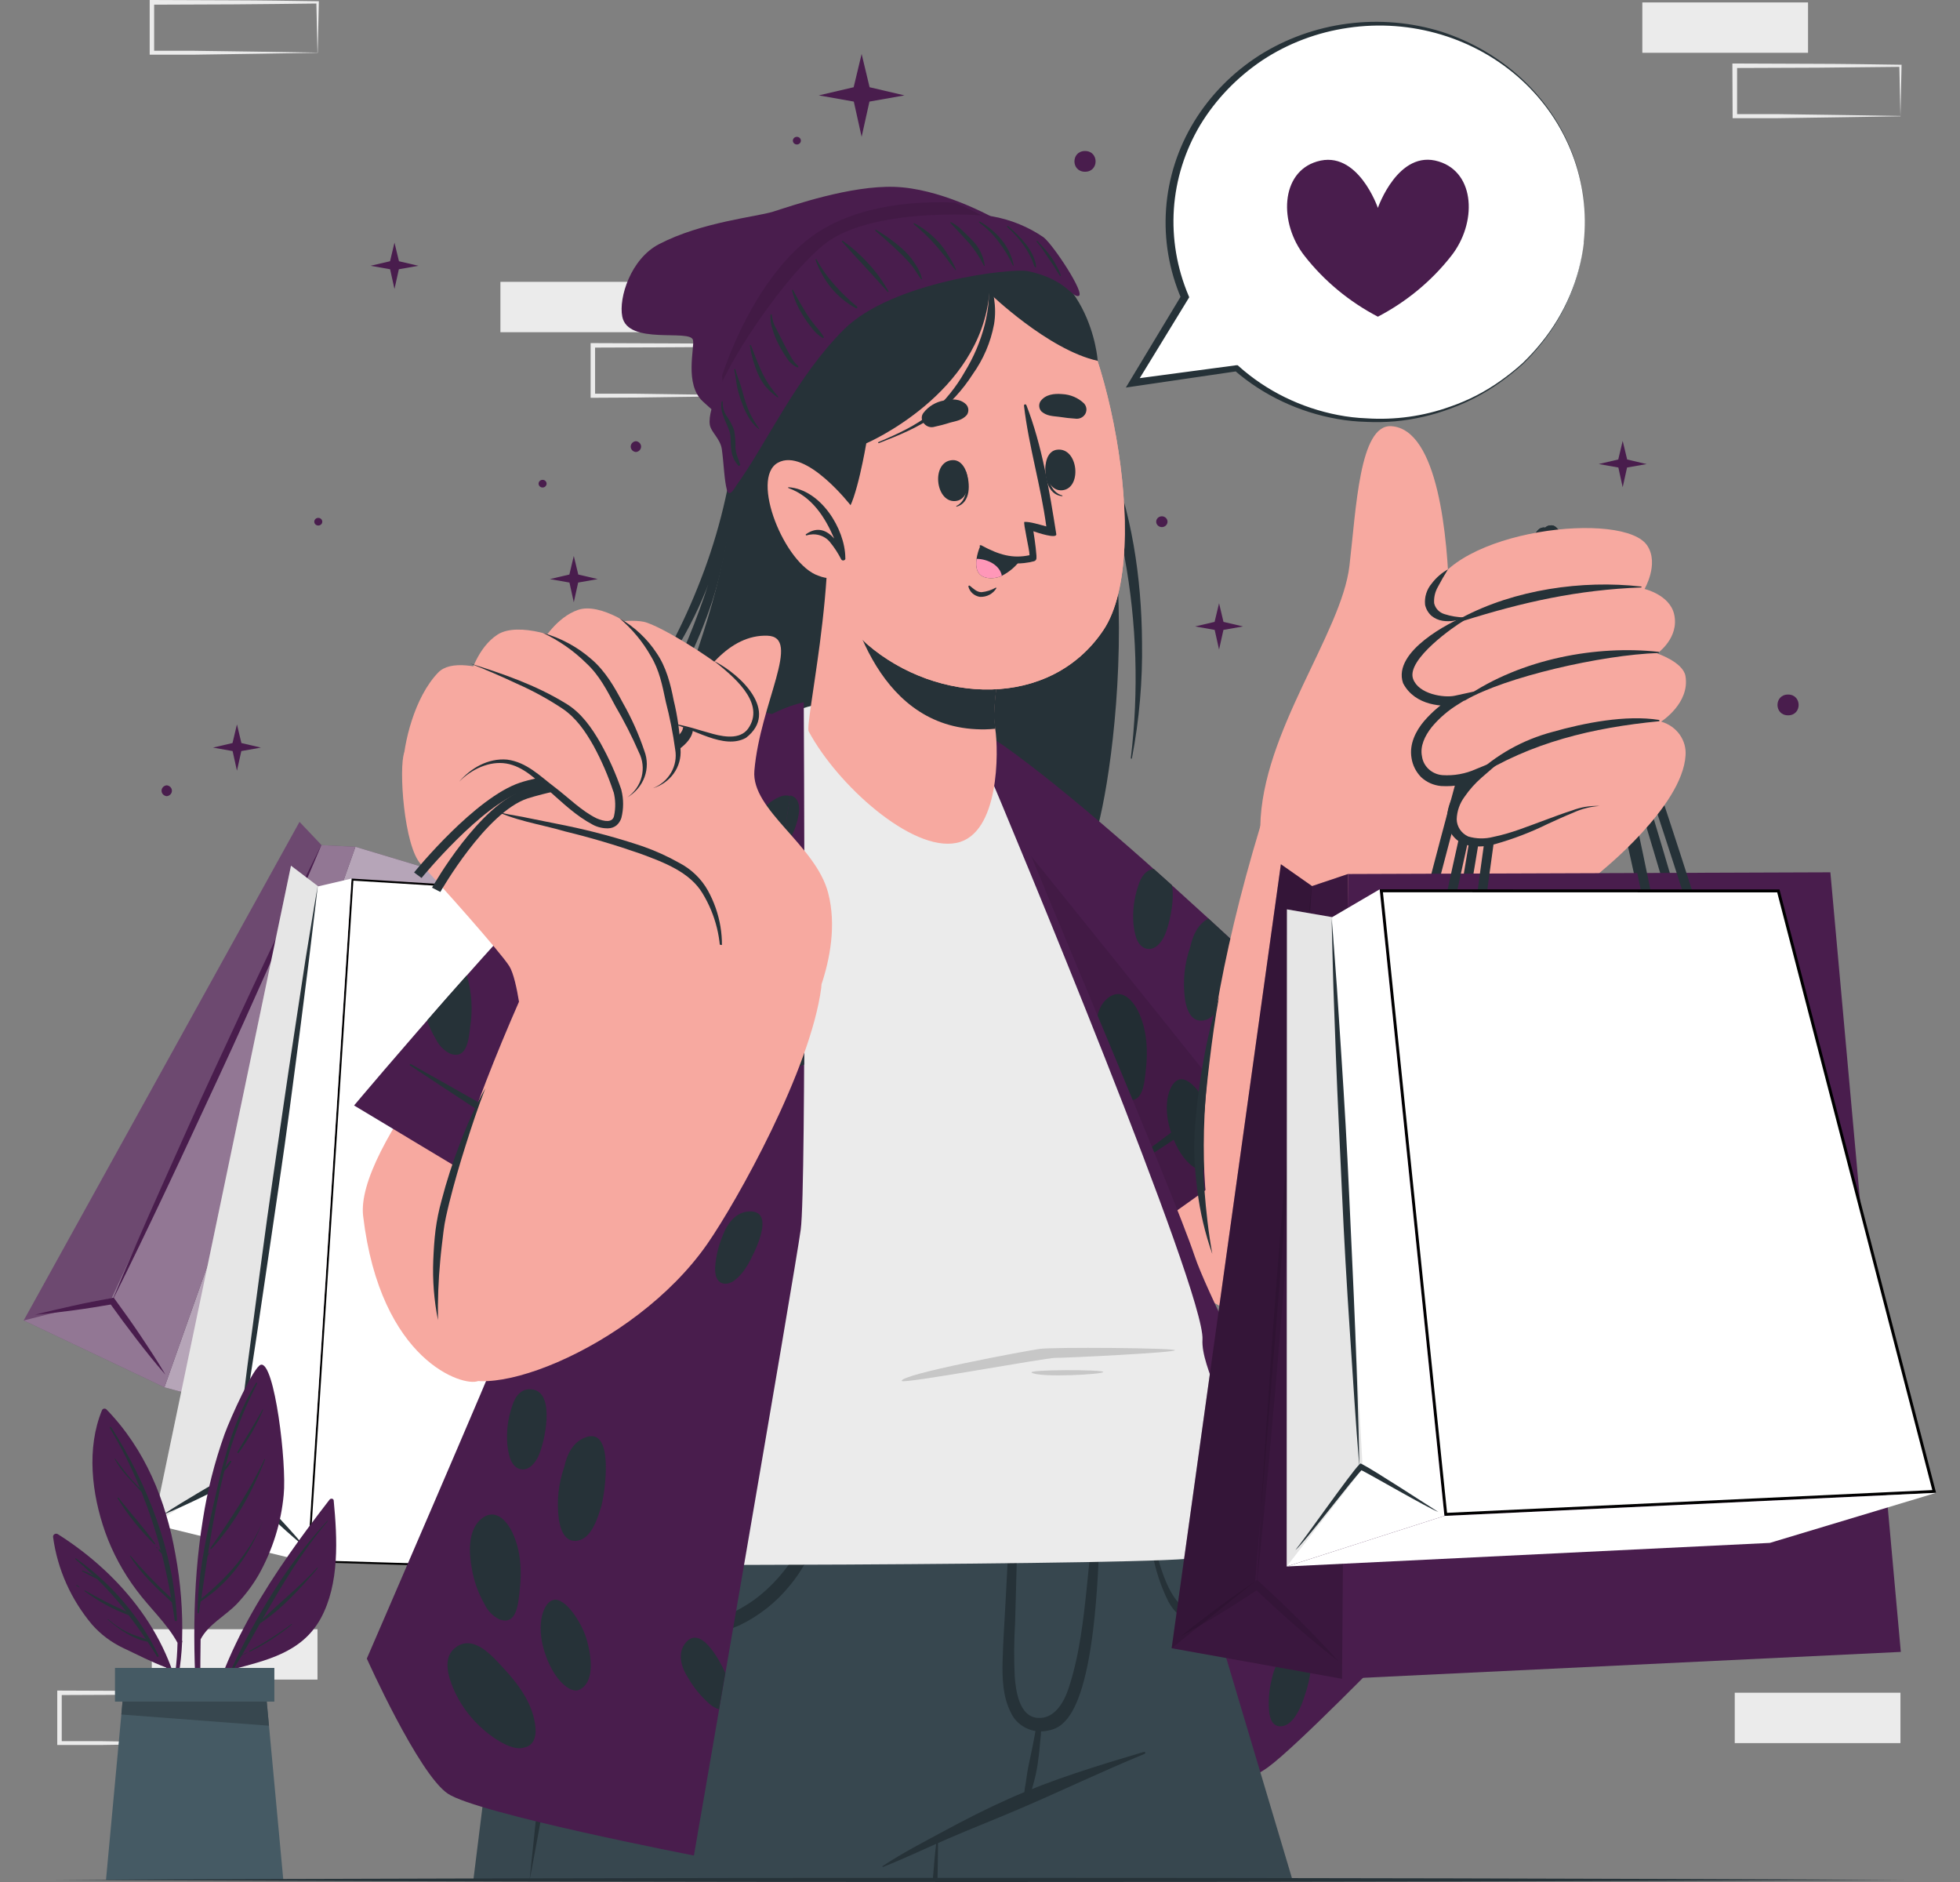 <svg width="200" height="192" viewBox="0 0 200 192" fill="none" xmlns="http://www.w3.org/2000/svg">
<rect x="0" y="0" width="200" height="192" fill="#808080" stroke="none"/>
<path d="M32.396 166.212H15.489V171.35H32.396V166.212Z" fill="#EBEBEB"/>
<path d="M22.966 177.829C20.148 177.875 13.046 177.99 10.324 178.022H6.059H5.843V177.811V172.673V172.471H6.083L14.537 172.503C16.638 172.503 20.884 172.567 22.99 172.595H23.106V172.7L22.995 177.838L22.966 177.829ZM22.966 177.829L22.851 172.691L22.966 172.801C20.855 172.829 16.619 172.875 14.513 172.893L6.059 172.93L6.3 172.7V177.838L6.078 177.632H10.267C12.945 177.664 20.211 177.779 22.985 177.82L22.966 177.829Z" fill="#EBEBEB"/>
<path d="M86.796 33.892C83.978 33.938 76.876 34.052 74.154 34.08H69.889H69.696V33.869V28.731V28.501H69.937L78.39 28.533C80.496 28.533 84.738 28.593 86.844 28.62H86.959V28.749L86.844 33.887L86.796 33.892ZM86.796 33.892L86.68 28.749L86.796 28.859C84.685 28.887 80.448 28.928 78.342 28.946L69.889 28.979L70.129 28.749V33.887L69.908 33.681H74.096C76.775 33.708 84.04 33.823 86.815 33.869L86.796 33.892Z" fill="#EBEBEB"/>
<path d="M77.39 40.371C74.572 40.417 67.47 40.531 64.748 40.559L60.483 40.582H60.267V40.371V35.233V35.003H60.507L68.961 35.035C71.062 35.035 75.308 35.095 77.414 35.122H77.529V35.228L77.39 40.371ZM77.39 40.371L77.275 35.233L77.39 35.343L73.163 35.393C70.48 35.43 63.258 35.453 60.483 35.462L60.723 35.233V40.371L60.507 40.164H64.695C67.374 40.192 74.64 40.306 77.414 40.352L77.39 40.371Z" fill="#EBEBEB"/>
<path d="M67.97 28.753H51.063V33.892H67.97V28.753Z" fill="#EBEBEB"/>
<path d="M193.922 172.691H177.015V177.83H193.922V172.691Z" fill="#EBEBEB"/>
<path d="M184.493 0.248H167.585V5.386H184.493V0.248Z" fill="#EBEBEB"/>
<path d="M193.922 11.865C191.104 11.911 184.002 12.026 181.28 12.058H177.015H176.798V11.847L176.774 6.709V6.479H177.015L185.468 6.511C187.575 6.511 191.816 6.571 193.922 6.603H194.037V6.709L193.922 11.847V11.865ZM193.922 11.865L193.807 6.709L193.922 6.819C191.811 6.846 187.579 6.892 185.468 6.906L177.015 6.938L177.255 6.709V11.847L177.034 11.64H181.222C183.906 11.668 191.171 11.787 193.941 11.828L193.922 11.865Z" fill="#EBEBEB"/>
<path d="M32.396 5.386C29.578 5.432 22.476 5.547 19.754 5.579H15.489H15.273V5.368V0.23V0H15.513L23.966 0.032C26.073 0.032 30.314 0.092 32.42 0.124H32.535V0.23L32.42 5.368L32.396 5.386ZM32.396 5.386L32.281 0.248L32.396 0.358C30.285 0.386 26.049 0.432 23.942 0.445L15.489 0.478L15.729 0.248V5.386L15.508 5.179H19.696C22.375 5.207 29.641 5.326 32.415 5.368L32.396 5.386Z" fill="#EBEBEB"/>
<path d="M92.292 9.73L88.719 10.364L87.921 13.959L87.123 10.364L83.55 9.73L87.108 8.899L87.921 5.506L88.734 8.899L92.292 9.73Z" fill="#491D4D"/>
<path d="M42.696 27.115L40.7 27.468L40.253 29.479L39.806 27.468L37.81 27.115L39.801 26.651L40.253 24.754L40.71 26.651L42.696 27.115Z" fill="#491D4D"/>
<path d="M139.325 27.863L137.329 28.217L136.882 30.228L136.44 28.217L134.439 27.863L136.43 27.399L136.882 25.503L137.339 27.399L139.325 27.863Z" fill="#491D4D"/>
<path d="M168.023 47.346L166.027 47.695L165.58 49.706L165.138 47.695L163.137 47.341L165.128 46.877L165.58 44.981L166.037 46.877L168.023 47.346Z" fill="#491D4D"/>
<path d="M126.837 63.908L124.841 64.262L124.394 66.268L123.947 64.262L121.951 63.908L123.937 63.444L124.394 61.544L124.846 63.444L126.837 63.908Z" fill="#491D4D"/>
<path d="M60.993 59.078L58.997 59.431L58.55 61.443L58.107 59.431L56.112 59.078L58.098 58.614L58.55 56.718L59.007 58.614L60.993 59.078Z" fill="#491D4D"/>
<path d="M26.62 76.269L24.625 76.623L24.178 78.629L23.735 76.623L21.735 76.269L23.726 75.805L24.178 73.904L24.634 75.805L26.62 76.269Z" fill="#491D4D"/>
<path d="M118.557 52.672C118.403 52.672 118.257 52.73 118.149 52.833C118.04 52.937 117.979 53.077 117.979 53.223C117.979 53.369 118.04 53.509 118.149 53.612C118.257 53.716 118.403 53.774 118.557 53.774C118.71 53.774 118.856 53.716 118.965 53.612C119.073 53.509 119.134 53.369 119.134 53.223C119.134 53.077 119.073 52.937 118.965 52.833C118.856 52.73 118.71 52.672 118.557 52.672Z" fill="#491D4D"/>
<path d="M64.887 45.009C64.743 45.021 64.608 45.085 64.51 45.188C64.413 45.29 64.358 45.423 64.358 45.562C64.358 45.701 64.413 45.834 64.51 45.937C64.608 46.039 64.743 46.103 64.887 46.115C65.032 46.103 65.166 46.039 65.264 45.937C65.362 45.834 65.416 45.701 65.416 45.562C65.416 45.423 65.362 45.29 65.264 45.188C65.166 45.085 65.032 45.021 64.887 45.009Z" fill="#491D4D"/>
<path d="M17.013 80.117C16.868 80.13 16.734 80.194 16.636 80.296C16.538 80.398 16.484 80.532 16.484 80.671C16.484 80.809 16.538 80.943 16.636 81.045C16.734 81.147 16.868 81.211 17.013 81.224C17.157 81.211 17.292 81.147 17.39 81.045C17.488 80.943 17.542 80.809 17.542 80.671C17.542 80.532 17.488 80.398 17.39 80.296C17.292 80.194 17.157 80.13 17.013 80.117Z" fill="#491D4D"/>
<path d="M55.366 48.953C55.258 48.953 55.154 48.994 55.077 49.067C55.001 49.141 54.958 49.24 54.958 49.343C54.958 49.447 55.001 49.546 55.077 49.619C55.154 49.693 55.258 49.734 55.366 49.734C55.475 49.734 55.579 49.693 55.655 49.619C55.732 49.546 55.775 49.447 55.775 49.343C55.775 49.24 55.732 49.141 55.655 49.067C55.579 48.994 55.475 48.953 55.366 48.953Z" fill="#491D4D"/>
<path d="M32.478 52.833C32.369 52.833 32.265 52.874 32.189 52.947C32.112 53.02 32.069 53.12 32.069 53.223C32.069 53.327 32.112 53.426 32.189 53.499C32.265 53.572 32.369 53.614 32.478 53.614C32.586 53.614 32.69 53.572 32.767 53.499C32.843 53.426 32.886 53.327 32.886 53.223C32.886 53.12 32.843 53.02 32.767 52.947C32.69 52.874 32.586 52.833 32.478 52.833Z" fill="#491D4D"/>
<path d="M81.314 13.959C81.205 13.959 81.101 14 81.025 14.073C80.948 14.146 80.905 14.246 80.905 14.349C80.905 14.453 80.948 14.552 81.025 14.625C81.101 14.698 81.205 14.74 81.314 14.74C81.422 14.74 81.526 14.698 81.603 14.625C81.679 14.552 81.722 14.453 81.722 14.349C81.722 14.246 81.679 14.146 81.603 14.073C81.526 14 81.422 13.959 81.314 13.959Z" fill="#491D4D"/>
<path d="M144.008 34.843C143.9 34.843 143.796 34.884 143.719 34.957C143.643 35.03 143.6 35.13 143.6 35.233C143.6 35.337 143.643 35.436 143.719 35.509C143.796 35.582 143.9 35.623 144.008 35.623C144.117 35.623 144.221 35.582 144.297 35.509C144.374 35.436 144.417 35.337 144.417 35.233C144.417 35.13 144.374 35.03 144.297 34.957C144.221 34.884 144.117 34.843 144.008 34.843Z" fill="#491D4D"/>
<path d="M182.458 70.856C181.015 70.856 181.015 72.977 182.458 72.977C183.901 72.977 183.886 70.856 182.458 70.856Z" fill="#491D4D"/>
<path d="M110.719 15.405C109.276 15.405 109.276 17.522 110.719 17.522C112.161 17.522 112.147 15.405 110.719 15.405Z" fill="#491D4D"/>
<path d="M36.267 86.389L78.933 99.213L66.845 155.141L16.777 141.531L36.267 86.389Z" fill="#491D4D"/>
<path opacity="0.6" d="M36.267 86.389L78.933 99.213L66.845 155.141L16.777 141.531L36.267 86.389Z" fill="white"/>
<path d="M16.777 141.531L2.424 134.713L30.564 83.859L32.805 86.219L36.267 86.389L16.777 141.531Z" fill="#491D4D"/>
<path opacity="0.4" d="M16.777 141.531L2.424 134.713L30.564 83.859L32.805 86.219L36.267 86.389L16.777 141.531Z" fill="white"/>
<path opacity="0.5" d="M11.392 132.426L2.424 134.713L30.564 83.859L32.805 86.219L11.392 132.426Z" fill="#491D4D"/>
<path d="M16.879 140.241C16.1 138.91 15.248 137.624 14.393 136.343C13.537 135.062 12.642 133.804 11.729 132.559L11.604 132.385L11.392 132.426C10.079 132.669 8.766 132.913 7.463 133.211C6.16 133.51 4.857 133.79 3.568 134.13C4.905 134.015 6.232 133.845 7.555 133.67C8.877 133.496 10.199 133.276 11.517 133.051L11.18 132.917C12.081 134.176 13.001 135.415 13.941 136.637C14.878 137.854 15.84 139.07 16.879 140.241Z" fill="#491D4D"/>
<path d="M11.382 132.862C13.306 129.028 15.152 125.167 16.989 121.296C18.826 117.425 20.605 113.54 22.418 109.66C24.231 105.78 25.962 101.854 27.708 97.96L30.29 92.083C31.127 90.118 31.987 88.157 32.8 86.183C31.838 88.093 30.91 90.026 29.963 91.95L27.193 97.745C25.356 101.611 23.572 105.5 21.764 109.38C19.956 113.26 18.22 117.186 16.475 121.084C14.729 124.983 13.027 128.913 11.382 132.862Z" fill="#491D4D"/>
<path d="M31.464 159.269L35.966 89.737L80.444 92.485L83.287 160.815L31.464 159.269Z" fill="white" stroke="black" stroke-width="0.2"/>
<path d="M31.357 159.366L15.671 155.522L29.693 88.317L32.473 90.425L35.872 89.631L31.357 159.366Z" fill="white"/>
<path opacity="0.1" d="M23.764 150.301L15.671 155.522L29.693 88.317L32.473 90.425L23.764 150.301Z" fill="black"/>
<path d="M31.117 157.828C30.016 156.505 28.852 155.252 27.693 154.003C26.534 152.754 25.332 151.551 24.125 150.362L23.957 150.196L23.765 150.302C22.558 150.959 21.36 151.62 20.168 152.336C18.975 153.052 17.792 153.75 16.633 154.531C17.898 154.012 19.139 153.438 20.374 152.841C21.61 152.244 22.832 151.624 24.048 151.004L23.688 150.945C24.887 152.154 26.102 153.334 27.332 154.485C28.573 155.619 29.814 156.762 31.117 157.828Z" fill="#263238"/>
<path d="M23.865 150.811C24.731 145.802 25.515 140.783 26.27 135.755C27.024 130.727 27.751 125.694 28.496 120.666C29.241 115.638 29.9 110.587 30.559 105.541L31.521 97.969C31.819 95.439 32.141 92.918 32.42 90.384C31.977 92.886 31.588 95.398 31.169 97.905L30.025 105.431C29.251 110.454 28.539 115.491 27.799 120.519C27.058 125.547 26.419 130.608 25.736 135.654C25.053 140.7 24.433 145.747 23.865 150.811Z" fill="#263238"/>
<path d="M79.597 31.843C83.589 28.17 94.196 23.789 104.347 32.762C118.773 45.481 113.633 80.318 111.628 85.626C111.628 85.626 86.844 94.098 64.647 82.151C64.647 82.151 76.462 58.563 74.394 46.532C73.924 43.864 74.153 41.126 75.061 38.563C75.969 36 77.527 33.691 79.597 31.843Z" fill="#263238"/>
<path d="M72.264 59.638C72.187 59.83 72.12 60.023 72.043 60.216C71.049 62.665 69.82 65.021 68.374 67.255C67.048 69.429 65.399 71.407 63.479 73.128C63.426 73.174 63.339 73.105 63.392 73.059C65.368 71.282 66.72 69.018 67.96 66.764C69.176 64.556 70.252 62.281 71.182 59.95C73.101 55.217 74.379 50.27 74.986 45.229C74.986 45.132 75.178 45.141 75.173 45.229C75.149 45.936 75.106 46.638 75.048 47.341C75.063 47.335 75.079 47.333 75.095 47.335C75.111 47.337 75.126 47.343 75.138 47.352C75.151 47.362 75.161 47.374 75.167 47.388C75.173 47.402 75.175 47.417 75.173 47.433C74.731 52.144 74.149 56.763 72.692 61.295C71.215 65.747 69.102 69.982 66.412 73.881C64.922 76.099 63.289 78.226 61.522 80.25C61.519 80.254 61.516 80.258 61.512 80.261C61.508 80.264 61.503 80.266 61.498 80.267C61.492 80.268 61.487 80.268 61.482 80.267C61.477 80.266 61.472 80.263 61.469 80.26C61.465 80.256 61.462 80.252 61.46 80.248C61.458 80.243 61.457 80.238 61.458 80.233C61.458 80.228 61.46 80.223 61.462 80.219C61.465 80.215 61.469 80.211 61.473 80.209C66.421 74.051 69.864 66.98 72.264 59.638Z" fill="#263238"/>
<path d="M99.818 30.792C112.584 38.047 116.446 52.557 116.532 65.483C116.599 69.462 116.254 73.438 115.503 77.352C115.503 77.367 115.497 77.381 115.486 77.391C115.476 77.402 115.461 77.407 115.446 77.407C115.43 77.407 115.416 77.402 115.405 77.391C115.394 77.381 115.388 77.367 115.388 77.352C116.214 70.511 115.999 63.591 114.748 56.809C113.541 50.458 111.628 43.897 107.737 38.442C105.667 35.434 102.935 32.894 99.731 30.999C99.611 30.907 99.697 30.723 99.818 30.792Z" fill="#263238"/>
<path d="M103.9 78.257C123.615 95.32 137.647 110.018 137.464 116.704C137.046 131.678 128.775 134.91 127.304 134.437C111.748 129.386 101.861 101.119 95.322 84.034C88.83 67.076 98.25 73.372 103.9 78.257Z" fill="#F7A9A0"/>
<path d="M114.32 127.614L139.864 109.412C139.864 109.412 115.253 85.145 102.458 76.103C91.71 68.504 86.31 73.867 93.042 88.905C99.414 103.135 114.32 127.614 114.32 127.614Z" fill="#491D4D"/>
<path d="M125.712 95.917L123.308 93.704C122.303 94.236 121.735 95.311 121.471 96.555C120.862 98.278 120.671 100.11 120.913 101.914C121.057 102.901 121.5 104.343 122.836 104.104C124.279 103.852 124.909 101.689 125.241 100.591C125.62 99.061 125.778 97.488 125.712 95.917ZM116.123 103.135C115.527 101.955 114.392 100.761 113.046 101.817C111.603 102.961 111.738 105.321 112.031 106.896C112.244 108.183 112.686 109.425 113.339 110.569C113.642 111.215 114.159 111.748 114.811 112.085C116.609 112.805 116.758 110.528 116.898 109.389C117.153 107.309 117.085 105.1 116.123 103.135ZM119.591 90.306L117.734 88.644C116.907 88.749 116.407 89.479 116.138 90.393C115.716 91.635 115.552 92.944 115.657 94.246C115.748 95.031 115.917 96.39 116.84 96.739C117.763 97.088 118.504 96.174 118.826 95.467C119.225 94.627 119.903 92.051 119.591 90.32V90.306ZM105.602 89.819C105.386 87.496 103.934 85.494 102.352 83.799C101.284 82.642 99.361 80.314 97.509 81.614C96.067 82.619 96.682 84.603 97.23 85.893C98.131 87.96 99.633 89.737 101.558 91.013C102.366 91.532 103.583 92.17 104.443 91.872C105.319 91.739 105.703 90.917 105.602 89.819ZM123.707 113.986C123.226 112.452 121.629 109.885 120.389 110.115C119.374 110.312 118.557 112.516 119.427 115.326C120.365 118.366 122.125 119.656 122.947 119.307C124.587 118.632 124.308 115.992 123.707 114.004V113.986Z" fill="#263238"/>
<path d="M132.454 106.845C130.677 107.817 128.964 108.891 127.323 110.059C125.577 111.193 123.889 112.387 122.192 113.572C120.494 114.757 113.931 119.72 112.291 120.965C112.219 121.02 112.329 121.135 112.406 121.084C114.157 119.955 121.062 115.459 122.73 114.293C124.399 113.127 126.058 111.965 127.674 110.748C129.289 109.531 131.064 108.342 132.516 106.942C132.545 106.891 132.502 106.808 132.454 106.845Z" fill="#263238"/>
<path opacity="0.1" d="M129.078 117.099L114.32 127.614C114.32 127.614 99.413 103.14 93.042 88.905C88.671 79.143 89.416 73.463 93.412 72.751C99.808 80.635 116.72 101.519 129.078 117.099Z" fill="black"/>
<path d="M95.749 73.56C99.373 76.022 102.134 79.471 103.674 83.455C106.213 90.076 119.615 121.328 121.904 128.146C124.192 134.965 142.047 168.159 142.047 168.159C142.047 168.159 132.242 178.233 129.381 180.299C125.404 183.183 111.002 187.77 111.002 187.77C111.002 187.77 104.972 138.211 103.838 133.179C102.703 128.146 95.749 73.56 95.749 73.56Z" fill="#491D4D"/>
<path d="M127.881 150.43C127.179 152.529 125.616 154.223 123.89 155.619C122.957 156.377 121.187 157.975 120.37 156.244C120.126 155.56 120.126 154.819 120.37 154.136C120.716 152.846 121.294 151.624 122.077 150.522C123.005 149.145 124.616 147.308 126.534 147.4C128.314 147.524 128.29 149.168 127.881 150.43Z" fill="#263238"/>
<path d="M117.066 160.316C117.008 162.612 116.633 165.091 115.099 166.969C114.388 167.846 113.498 168.2 112.729 167.723C111.868 167.374 111.425 166.092 111.209 165.165C110.698 162.937 110.874 160.615 111.714 158.479C112.243 157.148 113.233 155.265 115.041 155.467C117.369 155.729 117.109 158.746 117.066 160.316Z" fill="#263238"/>
<path d="M125.957 158.498C127.049 159.145 126.375 162.125 125.611 163.585C124.649 165.454 122.894 167.631 121.168 167.057C120.293 166.763 119.922 164.637 121.437 161.744C122.851 159.067 125.068 157.965 125.957 158.498Z" fill="#263238"/>
<path d="M132.843 173.807C132.54 174.583 131.843 175.969 130.838 176.103C129.833 176.236 129.573 175.299 129.501 174.597C129.407 173.492 129.497 172.381 129.77 171.304C130.068 169.849 130.799 168.549 132.208 168.31C134.992 167.879 133.242 172.806 132.843 173.807Z" fill="#263238"/>
<path d="M131.886 191.788H86.637C84.67 184.414 81.641 173.063 79.006 163.172C78.847 162.566 78.683 161.96 78.525 161.372C78.424 161 78.332 160.638 78.236 160.279C75.697 150.775 73.697 143.258 73.649 143.083L73.577 142.831C73.553 142.739 73.543 142.688 73.543 142.688H117.229L131.886 191.788Z" fill="#37474F"/>
<path d="M115.811 142.651C115.811 142.679 115.811 142.729 115.811 142.794C115.811 143.285 115.811 143.776 115.811 144.268C115.811 145.517 115.734 146.766 115.647 148.015C115.302 152.899 114.634 157.757 113.647 162.561C112.369 168.896 110.676 175.149 108.579 181.282C108.391 181.814 108.281 182.113 108.271 182.145L104.785 183.789L104.501 183.927L97.586 187.214C96.624 187.673 95.918 188.009 95.721 188.11L95.668 188.137C95.668 188.137 95.591 189.62 95.495 191.788H48.303C49.264 184.147 49.375 183.137 49.375 183.137C49.096 181.663 47.86 177.865 48.303 173.448C49.264 163.746 55.516 144.263 56.073 143.101C56.203 142.817 56.285 142.67 56.285 142.67H68.22H96.495H115.811V142.651Z" fill="#37474F"/>
<path d="M95.716 188.009V188.11C95.716 189.336 95.682 190.567 95.663 191.783H95.182C95.288 190.553 95.374 189.318 95.528 188.087C95.528 187.977 95.528 187.867 95.562 187.756C95.562 187.738 95.57 187.721 95.583 187.708C95.597 187.695 95.615 187.688 95.634 187.688C95.653 187.688 95.672 187.695 95.685 187.708C95.699 187.721 95.706 187.738 95.706 187.756C95.711 187.848 95.716 187.931 95.716 188.009Z" fill="#263238"/>
<path d="M90.061 190.378C92.066 189.051 94.23 187.936 96.355 186.788C98.481 185.64 100.731 184.492 102.991 183.486C107.41 181.525 112.07 180.107 116.715 178.729C116.742 178.719 116.773 178.719 116.8 178.73C116.827 178.742 116.848 178.763 116.859 178.789C116.87 178.815 116.87 178.844 116.858 178.87C116.846 178.896 116.824 178.916 116.797 178.927C112.325 180.763 107.983 182.866 103.535 184.749C101.294 185.699 99.039 186.586 96.803 187.55C94.567 188.514 92.379 189.561 90.119 190.461C90.046 190.479 90.003 190.411 90.061 190.378Z" fill="#263238"/>
<path d="M102.304 169.458C102.361 167.36 102.515 165.266 102.621 163.172C102.881 158.231 103.102 153.258 103.583 148.331C103.589 148.295 103.609 148.262 103.639 148.239C103.668 148.215 103.705 148.202 103.744 148.202C103.782 148.202 103.82 148.215 103.849 148.239C103.879 148.262 103.898 148.295 103.905 148.331C103.972 152.156 103.818 155.99 103.737 159.811C103.693 161.726 103.636 163.636 103.583 165.55C103.471 167.376 103.459 169.206 103.544 171.033C103.65 172.411 103.967 175.092 105.852 175.257C107.627 175.414 108.598 173.586 109.04 172.241C110.166 168.838 110.565 165.165 110.93 161.625C111.147 159.526 111.363 157.437 111.493 155.334C111.623 153.231 111.801 150.081 111.68 147.959C111.68 147.826 111.878 147.831 111.902 147.959C112.253 149.796 112.267 153.47 112.219 155.641C111.786 175.143 108.564 176.254 106.862 176.571C106.653 176.61 106.441 176.631 106.227 176.635C106.227 177.094 106.146 177.526 106.112 177.962C106.064 178.655 105.973 179.34 105.876 180.033C105.772 180.708 105.624 181.377 105.434 182.035C105.281 182.703 105.031 183.347 104.694 183.95C104.68 183.968 104.661 183.982 104.639 183.99C104.616 183.997 104.592 183.998 104.569 183.991C104.547 183.984 104.527 183.971 104.513 183.953C104.499 183.935 104.491 183.913 104.492 183.89C104.475 183.228 104.533 182.566 104.665 181.915C104.761 181.245 104.857 180.538 105.001 179.9C105.146 179.261 105.271 178.586 105.415 177.934C105.506 177.475 105.573 177.044 105.66 176.598C105.109 176.507 104.591 176.286 104.152 175.956C103.713 175.626 103.367 175.196 103.145 174.706C102.323 173.108 102.26 171.208 102.304 169.458Z" fill="#263238"/>
<path d="M61.041 165.753C63.892 165.945 66.705 166.294 69.566 165.973C72.259 165.709 74.825 164.747 76.986 163.19C81.689 159.71 83.752 154.007 85.021 148.667C85.025 148.641 85.04 148.618 85.061 148.602C85.083 148.587 85.11 148.58 85.137 148.584C85.163 148.588 85.188 148.601 85.204 148.622C85.22 148.643 85.227 148.669 85.223 148.694C84.689 153.332 83.646 158.126 80.511 161.854C79.162 163.497 77.456 164.839 75.51 165.789C73.443 166.707 71.181 167.152 68.903 167.089C66.232 167.067 63.574 166.724 60.993 166.069C60.952 166.06 60.916 166.037 60.892 166.003C60.869 165.97 60.859 165.93 60.865 165.89C60.871 165.85 60.892 165.814 60.925 165.789C60.958 165.763 60.999 165.75 61.041 165.753Z" fill="#263238"/>
<path d="M123.279 164.665C122.485 164.578 121.706 164.665 120.898 164.086C120.091 163.508 119.408 162.52 118.778 160.872C117.407 157.258 116.734 151.858 116.287 146.858C116.287 146.748 116.224 146.748 116.229 146.858C116.46 151.147 116.835 155.624 117.773 159.32C118.089 160.72 118.573 162.08 119.215 163.375C119.802 164.449 120.456 164.963 121.086 165.165C121.446 165.278 121.826 165.317 122.203 165.282C122.579 165.246 122.944 165.136 123.274 164.959C123.351 164.94 123.336 164.665 123.279 164.665Z" fill="#263238"/>
<path d="M60.56 144.002C59.026 152.015 57.194 160.142 55.535 168.132C55.107 170.524 54.362 172.884 54.511 175.313C54.727 177.767 55.132 180.203 55.722 182.6C55.453 184.143 55.194 185.686 54.9 187.224C54.607 188.762 54.347 190.273 54.039 191.793C54.188 190.25 54.371 188.716 54.52 187.178C54.669 185.64 54.881 184.102 55.069 182.586C54.359 180.235 53.877 177.826 53.626 175.391C53.541 174.545 53.562 173.693 53.688 172.852C54.198 169.573 54.915 166.373 55.612 163.159C57.054 156.73 58.689 150.357 60.512 144.025L60.56 144.002Z" fill="#263238"/>
<path d="M51.125 159.559C51.318 159.784 121.23 159.705 122.062 158.884C122.206 158.741 126.159 151.422 126.02 148.75C125.803 144.553 122.529 139.529 122.702 136.66C122.995 131.857 103.342 84.603 100.385 77.678C97.428 70.754 84.036 69.239 77.164 74.708C67.124 82.697 51.606 142.927 50.274 146.872C48.673 151.596 50.943 159.347 51.125 159.559Z" fill="#EBEBEB"/>
<path d="M92.018 140.884C91.797 140.209 104.684 137.812 106.078 137.614C107.473 137.417 119.764 137.509 119.894 137.748C120.023 137.986 108.608 138.547 107.684 138.528C106.761 138.51 92.124 141.214 92.018 140.884Z" fill="#C7C7C7"/>
<path d="M105.28 140.044C104.708 139.704 112.608 139.713 112.584 139.966C112.56 140.218 106.165 140.567 105.28 140.044Z" fill="#C7C7C7"/>
<path d="M82.016 71.636C82.016 71.636 82.3 121.093 81.708 125.433C81.117 129.772 70.807 189.299 70.807 189.299C70.807 189.299 48.688 185.015 45.687 182.981C42.687 180.947 37.431 169.206 37.431 169.206C37.431 169.206 50.553 138.9 51.746 135.727C53.448 131.227 69.331 84.056 73.385 77.688C75.334 74.68 78.428 72.511 82.016 71.636Z" fill="#491D4D"/>
<path d="M59.699 146.656C58.511 147.115 57.872 148.277 57.583 149.636C56.974 151.359 56.784 153.191 57.026 154.995C57.17 155.977 57.612 157.419 58.949 157.18C60.392 156.928 61.021 154.77 61.353 153.672C61.685 152.575 62.801 145.416 59.699 146.656ZM52.231 156.234C51.635 155.054 50.5 153.86 49.154 154.917C47.711 156.06 47.846 158.415 48.139 159.995C48.35 161.282 48.793 162.525 49.447 163.668C49.751 164.315 50.267 164.849 50.919 165.188C52.717 165.905 52.866 163.627 53.005 162.493C53.26 160.39 53.193 158.181 52.231 156.234ZM54.299 141.747C53.193 141.605 52.563 142.418 52.246 143.492C51.823 144.734 51.66 146.043 51.765 147.345C51.856 148.13 52.025 149.484 52.948 149.838C53.871 150.192 54.607 149.269 54.934 148.566C55.554 147.271 56.751 142.055 54.309 141.747H54.299ZM54.64 176.231C54.424 173.903 52.977 171.901 51.395 170.207C50.327 169.055 48.399 166.722 46.552 168.026C45.11 169.032 45.725 171.015 46.273 172.301C47.171 174.369 48.673 176.147 50.601 177.421C51.409 177.944 52.621 178.578 53.486 178.279C54.357 178.128 54.746 177.306 54.64 176.231ZM59.81 167.085C59.329 165.556 57.732 162.989 56.496 163.218C55.482 163.411 54.664 165.615 55.535 168.43C56.472 171.47 58.232 172.76 59.055 172.411C60.694 171.718 60.416 169.055 59.81 167.085ZM69.951 167.608C69.1 168.664 69.47 170.074 70.297 171.309C70.856 172.254 71.568 173.108 72.408 173.839C72.684 174.084 73.012 174.269 73.37 174.381L74.014 170.662C73.332 169.183 71.447 165.753 69.951 167.608ZM81.189 81.448C80.477 80.7 79.294 81.495 78.683 81.949C77.025 83.203 75.491 85.191 75.082 87.28C74.543 88.552 74.423 89.805 75.668 90.067C76.698 90.283 77.933 88.942 78.554 88.336C79.631 87.299 80.477 86.063 81.04 84.704C81.352 83.882 81.915 82.211 81.189 81.448ZM78.635 106.056C77.928 106.772 77.029 108.016 78.068 108.861C79.107 109.706 80.871 109.054 82.054 108.604C82.054 106.992 82.054 105.321 82.054 103.627C80.781 104.248 79.625 105.069 78.635 106.056ZM73.75 100.16C71.903 99.802 70.076 101.391 68.975 102.607C68.061 103.574 67.329 104.685 66.811 105.89C66.472 106.521 66.36 107.241 66.494 107.938C67.042 109.725 68.984 108.398 69.999 107.787C71.874 106.657 73.63 105.215 74.615 103.278C75.197 102.088 75.466 100.5 73.75 100.16ZM81.569 97.35C80.987 97.915 79.982 98.897 80.285 99.797C80.52 100.541 81.362 100.651 82.078 100.564C82.078 99.347 82.078 98.126 82.078 96.891C81.876 97.074 81.718 97.221 81.569 97.35ZM61.945 106.666C60.526 110.643 59.117 114.615 57.838 118.288C58.458 118.513 59.189 118.247 59.848 117.636C61.613 116.011 62.325 113.673 62.733 111.437C62.964 110.055 63.551 107.511 61.945 106.666ZM71.61 110.84C70.812 110.207 68.508 110.983 66.763 113.403C64.878 116.006 64.936 118.123 65.739 118.518C67.33 119.298 69.326 117.416 70.547 115.731C71.499 114.417 72.581 111.612 71.62 110.84H71.61ZM76.496 123.587C75.101 123.619 74.202 124.795 73.702 126.168C73.285 127.179 73.039 128.247 72.971 129.331C72.942 130.025 73.115 130.98 74.058 130.966C75 130.952 75.923 129.689 76.332 128.978C76.856 128.059 79.265 123.518 76.496 123.587Z" fill="#263238"/>
<path d="M67.042 83.005C48.923 101.62 36.267 117.415 37.055 124.059C38.82 138.946 47.351 141.508 48.774 140.893C63.82 134.597 74.332 103.53 79.314 85.975C84.257 68.545 72.23 77.674 67.042 83.005Z" fill="#F7A9A0"/>
<path d="M36.132 112.778L63.104 128.986C63.104 128.986 77.458 99.328 80.222 83.772C82.463 71.181 78.573 68.49 66.302 79.896C54.684 90.673 36.132 112.778 36.132 112.778Z" fill="#491D4D"/>
<path d="M47.634 99.499C46.192 101.106 44.841 102.648 43.595 104.09C43.798 104.743 44.084 105.369 44.446 105.955C44.74 106.598 45.247 107.132 45.889 107.474C47.687 108.191 47.836 105.918 47.976 104.779C48.255 103.016 48.138 101.216 47.634 99.499ZM55.458 90.88C54.817 91.578 54.176 92.28 53.535 92.987C52.91 93.667 52.284 94.365 51.669 95.026L51.606 95.095C51.703 95.894 51.914 97.074 52.76 97.391C53.688 97.758 54.424 96.826 54.746 96.119C55.136 95.256 55.809 92.611 55.458 90.88ZM61.228 106.492C59.512 106.033 58.271 107.75 57.564 108.962C56.437 110.926 55.926 113.157 56.093 115.391C56.17 116.309 56.41 117.618 57.194 118.072C57.877 118.637 58.786 118.412 59.598 117.659C61.358 116.038 62.084 113.705 62.483 111.469C62.758 109.931 63.445 107.038 61.228 106.478V106.492ZM78.463 81.963C76.803 83.216 75.27 85.204 74.861 87.294C74.322 88.566 74.202 89.819 75.448 90.081C76.477 90.297 77.712 88.956 78.333 88.35C78.779 87.911 79.189 87.439 79.559 86.94C79.828 85.829 80.04 84.768 80.232 83.767C80.389 82.867 80.517 82.019 80.617 81.223C79.905 80.934 78.977 81.554 78.463 81.949V81.963ZM73.543 100.16C71.697 99.802 69.87 101.39 68.768 102.607C67.854 103.574 67.122 104.685 66.605 105.89C66.265 106.521 66.153 107.241 66.287 107.938C66.835 109.724 68.778 108.397 69.793 107.787C71.428 106.865 72.832 105.611 73.904 104.113C74.226 103.291 74.539 102.465 74.866 101.638C74.887 101.277 74.762 100.921 74.516 100.645C74.269 100.37 73.921 100.196 73.543 100.16ZM66.556 113.402C64.671 116.006 64.729 118.123 65.532 118.518C66.335 118.912 67.278 118.614 68.153 117.99C69.115 115.767 70.182 113.315 71.25 110.744C70.326 110.303 68.186 111.125 66.542 113.402H66.556Z" fill="#263238"/>
<path d="M62.964 121.447C61.38 120.212 59.719 119.068 57.992 118.022C56.256 116.878 54.487 115.804 52.703 114.716C50.919 113.627 43.73 109.564 41.917 108.553C41.835 108.508 41.763 108.65 41.84 108.7C43.576 109.848 50.452 114.399 52.193 115.455C53.934 116.511 55.665 117.585 57.429 118.586C59.194 119.587 61.007 120.74 62.897 121.53C62.935 121.543 62.993 121.502 62.964 121.447Z" fill="#263238"/>
<path d="M60.127 127.104C61.295 127.724 62.445 128.362 63.599 129.001L63.353 129.079C66.72 119.996 70.379 111.024 74.091 102.07C75.322 99.085 76.597 96.101 77.803 93.116C75.062 102.396 71.336 111.378 67.595 120.322C66.301 123.357 64.979 126.379 63.58 129.373C62.425 128.624 61.267 127.876 60.127 127.104Z" fill="#263238"/>
<path d="M78.159 95.448C77.715 97.328 76.654 99.024 75.13 100.288C76.144 98.685 77.087 97.019 78.159 95.448Z" fill="#263238"/>
<path d="M126.101 133.262C122.509 126.769 120.143 112.268 128.602 84.3C129.775 80.429 159.555 86.449 158.531 90.641C157.232 95.926 151.015 116.162 150.356 117.585C144.874 129.607 128.539 137.665 126.101 133.262Z" fill="#F7A9A0"/>
<path d="M123.707 127.93C122.962 125.824 122.449 123.65 122.178 121.442C122.043 120.34 121.928 119.233 121.88 118.122C121.833 117.004 121.859 115.885 121.956 114.77C122.124 112.557 122.408 110.353 122.808 108.167C123.187 105.982 123.716 103.822 124.39 101.702C123.986 103.879 123.692 106.064 123.428 108.25C123.163 110.436 122.947 112.631 122.788 114.821C122.726 115.914 122.668 117.011 122.711 118.09C122.755 119.169 122.808 120.28 122.899 121.373C123.072 123.541 123.303 125.726 123.707 127.93Z" fill="#263238"/>
<path d="M142.133 98.084C138.536 98.121 128.544 87.84 128.602 84.309C128.76 74.689 136.897 64.606 137.7 57.713C138.387 51.923 138.71 43.254 141.984 43.479C146.759 43.809 147.73 54.821 147.884 61.171C150.996 59.408 153.842 58.168 155.785 58.026C162.219 57.566 168.066 84.727 163.267 89.006C158.656 93.134 145.725 98.029 142.133 98.084Z" fill="#F7A9A0"/>
<path d="M171.471 96.155C167.143 81.003 159.622 56.74 157.56 54.802C155.857 56.96 151.631 80.764 149.313 95.609L148.351 95.471C148.351 95.37 149.957 85.213 151.804 75.102C155.593 54.38 156.752 54.017 157.31 53.842C157.405 53.813 157.505 53.803 157.605 53.813C157.704 53.824 157.8 53.854 157.887 53.902C160.652 55.321 170.451 89.148 172.389 95.917L171.471 96.155Z" fill="#263238"/>
<path d="M145.485 95.191L144.552 94.976C144.576 94.879 147.12 84.837 149.914 74.836C155.631 54.371 156.771 54.013 157.319 53.843C157.417 53.813 157.521 53.804 157.623 53.816C157.725 53.828 157.823 53.861 157.911 53.912C160.531 55.372 167.581 88.295 168.97 94.879L168.009 95.063C164.907 80.328 159.387 56.722 157.516 54.793C155.742 56.657 149.231 80.392 145.485 95.191Z" fill="#263238"/>
<path d="M137.546 89.167L186.772 88.992L193.961 168.526L136.945 171.272L137.546 89.167Z" fill="#491D4D"/>
<path d="M136.945 171.272L119.557 168.15L130.703 88.171L133.882 90.398L137.546 89.167L136.945 171.272Z" fill="#491D4D"/>
<path opacity="0.2" d="M136.945 171.272L119.557 168.15L130.703 88.171L133.882 90.398L137.546 89.167L136.945 171.272Z" fill="black"/>
<path opacity="0.1" d="M128.083 161.322L119.557 168.15L130.703 88.171L133.882 90.398L128.083 161.322Z" fill="black"/>
<g opacity="0.1">
<path d="M136.589 169.495C135.3 168.04 133.954 166.676 132.607 165.312C131.261 163.949 129.876 162.644 128.477 161.359L128.284 161.18L128.082 161.322C126.799 162.199 125.519 163.076 124.269 164.022C123.019 164.968 121.759 165.886 120.542 166.901C121.894 166.18 123.216 165.4 124.529 164.605C125.842 163.811 127.14 162.966 128.433 162.112L128.034 162.075C129.419 163.385 130.822 164.663 132.242 165.909C133.651 167.126 135.093 168.338 136.589 169.495Z" fill="black"/>
<path d="M128.222 161.91C128.856 155.963 129.4 150.013 129.934 144.052C130.467 138.092 130.929 132.137 131.434 126.177C131.939 120.217 132.343 114.238 132.747 108.269L133.338 99.311C133.506 96.321 133.704 93.341 133.848 90.343C133.521 93.314 133.252 96.312 132.949 99.264L132.136 108.186C131.602 114.156 131.136 120.102 130.636 126.062C130.136 132.022 129.727 138.001 129.323 143.97C128.919 149.939 128.529 155.941 128.222 161.91Z" fill="black"/>
</g>
<path d="M151.193 95.173L150.231 95.063C150.231 94.957 151.544 84.741 153.116 74.621C156.348 53.815 157.482 53.682 158.165 53.604C158.848 53.526 160.007 53.384 167.013 73.757C170.413 83.657 173.572 93.713 173.606 93.814L172.682 94.08C168.138 79.589 160.324 56.428 158.257 54.591C156.612 56.713 153.073 80.406 151.193 95.173Z" fill="#263238"/>
<path d="M147.885 94.649L146.923 94.466C146.923 94.365 149.072 84.29 151.462 74.308C156.367 53.81 157.531 53.677 158.156 53.604C158.911 53.517 160.046 53.388 164.686 73.573C166.936 83.358 168.932 93.318 168.951 93.405L167.989 93.575C165.148 79.341 160.055 56.565 158.228 54.591C156.434 56.63 150.962 80.034 147.885 94.649Z" fill="#263238"/>
<path d="M147.524 154.494L140.949 90.879L181.463 90.892L197.366 152.158L147.524 154.494Z" fill="white" stroke="black" stroke-width="0.3"/>
<path d="M140.782 90.728L135.935 93.566L131.319 92.772L131.295 159.811L147.389 154.65L140.782 90.728Z" fill="white"/>
<path opacity="0.1" d="M135.935 93.566L131.319 92.772L131.295 159.811L139.051 149.833L135.935 93.566Z" fill="black"/>
<path d="M197.558 152.299L147.389 154.65L131.295 159.811L180.598 157.405L197.558 152.299Z" fill="white"/>
<path d="M146.779 154.255C145.682 153.562 140.138 149.948 138.989 149.374L138.83 149.296L138.705 149.411C137.916 150.145 132.906 157.304 132.18 158.135C133.04 157.488 138.253 150.577 139.051 149.87L138.767 149.911C139.902 150.462 145.581 153.787 146.779 154.255Z" fill="#263238"/>
<path d="M138.719 149.774C138.633 145.095 138.465 140.42 138.287 135.746C138.109 131.071 137.868 126.397 137.662 121.723C137.455 117.048 137.181 112.378 136.873 107.704L136.416 100.702C136.238 98.364 136.084 96.032 135.882 93.699C135.921 96.036 136.003 98.378 136.06 100.715L136.315 107.727C136.493 112.401 136.729 117.076 136.94 121.75C137.152 126.425 137.421 131.094 137.734 135.764C138.046 140.434 138.33 145.108 138.719 149.774Z" fill="#263238"/>
<path d="M146.023 60.643C145.105 63.724 149.433 62.989 149.433 62.989C149.433 62.989 143.47 65.478 143.816 69.004C144.158 72.402 149.351 71.337 149.726 71.268C149.409 71.401 143.994 73.826 144.72 77.334C145.48 80.984 150.491 79.061 150.827 78.932C150.572 79.148 147.254 82.059 148.423 84.603C150.467 88.979 159.17 81.765 163.205 82.201C163.205 82.201 163.205 88.813 163.253 89.006C163.253 89.006 171.682 82.307 171.995 77.068C172.053 76.307 171.837 75.551 171.383 74.924C170.929 74.296 170.265 73.836 169.499 73.619C169.499 73.619 172.466 71.746 171.985 68.963C171.735 67.54 169.1 66.667 169.1 66.667C169.1 66.667 171.413 65.074 170.821 62.627C170.341 60.67 167.811 60.087 167.811 60.087C167.811 60.087 169.283 57.571 168.129 55.725C165.869 51.983 147.985 54.045 146.023 60.643Z" fill="#F7A9A0"/>
<path d="M167.46 59.931C167.473 59.931 167.485 59.926 167.494 59.918C167.503 59.909 167.508 59.897 167.508 59.885C167.508 59.873 167.503 59.861 167.494 59.853C167.485 59.844 167.473 59.839 167.46 59.839C161.411 59.15 154.544 60.161 149.188 63.003C149.01 63.099 149.091 63.412 149.308 63.343C155.424 61.419 161.002 60.174 167.46 59.931Z" fill="#263238"/>
<path d="M169.234 66.617C169.302 66.617 169.302 66.507 169.234 66.498C162.983 65.818 155.289 67.159 149.519 71.131C149.322 71.269 149.288 71.59 149.519 71.439C153.563 69.074 163.411 66.81 169.234 66.617Z" fill="#263238"/>
<path d="M150.525 79.345C156.213 75.736 162.546 74.234 169.278 73.582C169.365 73.582 169.341 73.459 169.278 73.445C165.912 72.907 161.652 73.752 158.411 74.671C155.383 75.474 152.628 77.019 150.419 79.152C150.308 79.258 150.404 79.419 150.525 79.345Z" fill="#263238"/>
<path d="M149.332 62.943C149.12 63.054 149.524 63.224 149.332 63.343C148.461 63.843 143.489 67.273 144.191 69.252C144.754 70.837 147.375 71.213 148.442 70.979L151.12 70.396L148.817 71.838C147.785 72.466 146.869 73.252 146.105 74.166C145.374 75.084 144.889 76.145 145.1 77.159C145.166 77.658 145.408 78.12 145.787 78.469C146.166 78.819 146.658 79.034 147.182 79.079C148.36 79.156 149.538 78.944 150.606 78.463L153.602 77.237L151.197 79.322C150.53 79.903 149.941 80.561 149.447 81.283C148.947 81.955 148.668 82.754 148.644 83.579C148.649 83.947 148.761 84.307 148.968 84.618C149.176 84.928 149.47 85.177 149.817 85.337C150.648 85.585 151.536 85.599 152.376 85.379C154.188 85.02 155.944 84.286 157.723 83.638C158.612 83.308 159.507 82.973 160.416 82.683C161.31 82.34 162.271 82.184 163.233 82.224C162.286 82.286 161.36 82.523 160.507 82.922C159.632 83.276 158.776 83.671 157.915 84.065C156.2 84.909 154.404 85.597 152.553 86.118C151.554 86.417 150.484 86.432 149.476 86.159C148.945 85.953 148.489 85.603 148.164 85.153C147.838 84.703 147.658 84.171 147.644 83.625C147.646 82.609 147.966 81.618 148.562 80.778C149.1 79.965 149.747 79.222 150.486 78.569L151.082 79.428C149.829 80.014 148.436 80.277 147.043 80.19C146.271 80.118 145.549 79.793 144.999 79.272C144.484 78.74 144.149 78.073 144.037 77.357C143.778 75.915 144.475 74.561 145.312 73.569C146.167 72.577 147.187 71.727 148.332 71.052L148.707 71.906C147.341 72.159 144.379 72.044 143.167 69.689C142.047 66.401 148.168 63.407 149.332 62.943Z" fill="#263238"/>
<path d="M149.433 62.989C148.743 62.977 148.059 62.864 147.404 62.654C147.138 62.576 146.9 62.431 146.713 62.235C146.526 62.039 146.398 61.798 146.341 61.538C146.299 60.956 146.434 60.373 146.731 59.862C147.029 59.284 147.375 58.687 147.755 58.085C147.106 58.446 146.544 58.932 146.106 59.514C145.845 59.818 145.65 60.169 145.532 60.545C145.414 60.922 145.375 61.317 145.418 61.708C145.51 62.135 145.737 62.524 146.067 62.824C146.392 63.092 146.788 63.268 147.211 63.334C147.972 63.447 148.75 63.327 149.433 62.989Z" fill="#263238"/>
<path d="M97.586 85.994C93.018 86.912 85.435 80.061 82.521 74.616C82.324 74.239 83.031 70.382 83.656 65.653C84.026 62.783 84.368 59.578 84.454 56.63C84.454 56.024 103.688 61.648 103.688 61.648C103.688 61.648 101.573 67.778 101.433 72.912C101.428 73.318 101.46 73.724 101.529 74.124C101.543 74.189 101.551 74.255 101.553 74.322C101.914 76.631 101.991 85.121 97.586 85.994Z" fill="#F7A9A0"/>
<path d="M85.632 56.758C86.377 61.763 89.262 73.885 99.577 74.391C100.237 74.43 100.9 74.414 101.558 74.345C101.569 74.278 101.569 74.21 101.558 74.143C101.491 73.742 101.458 73.336 101.457 72.93C101.582 67.788 103.674 61.662 103.674 61.662C103.674 61.662 89.811 57.589 85.632 56.758Z" fill="#263238"/>
<path d="M82.011 36.036C79.934 42.597 83.603 61.52 88.493 65.731C95.586 71.838 107.175 72.398 112.604 64.261C117.86 56.377 112.604 31.793 107.16 27.986C99.115 22.32 85.084 26.347 82.011 36.036Z" fill="#F7A9A0"/>
<path d="M82.011 36.036C79.934 42.597 83.603 61.52 88.493 65.731C95.586 71.838 107.175 72.398 112.604 64.261C117.86 56.377 112.604 31.793 107.16 27.986C99.115 22.32 85.084 26.347 82.011 36.036Z" fill="#F7A9A0"/>
<path d="M98.577 48.126C98.577 48.08 98.481 48.204 98.491 48.255C98.717 49.536 98.75 51.037 97.591 51.621C97.558 51.621 97.591 51.703 97.615 51.689C99.072 51.299 99.029 49.306 98.577 48.126Z" fill="#263238"/>
<path d="M97.187 46.941C94.999 47.065 95.422 51.234 97.447 51.12C99.471 51.005 99.029 46.84 97.187 46.941Z" fill="#263238"/>
<path d="M106.723 47.3C106.723 47.249 106.833 47.355 106.833 47.405C106.867 48.705 107.132 50.183 108.387 50.546C108.425 50.546 108.425 50.624 108.387 50.619C106.872 50.5 106.535 48.53 106.723 47.3Z" fill="#263238"/>
<path d="M107.857 45.88C110.026 45.605 110.44 49.774 108.43 50.013C106.42 50.252 106.035 46.11 107.857 45.88Z" fill="#263238"/>
<path d="M95.22 43.571C95.809 43.448 96.39 43.295 96.961 43.112C97.629 42.937 98.178 42.864 98.649 42.345C98.764 42.184 98.821 41.991 98.811 41.796C98.801 41.601 98.723 41.415 98.591 41.266C97.981 40.66 97.11 40.683 96.297 40.862C95.475 41.017 94.743 41.459 94.244 42.102C93.706 42.776 94.422 43.699 95.22 43.571Z" fill="#263238"/>
<path d="M109.858 42.721C109.258 42.685 108.661 42.62 108.069 42.524C107.386 42.441 106.829 42.446 106.285 41.991C106.147 41.848 106.062 41.664 106.044 41.47C106.025 41.276 106.075 41.081 106.184 40.917C106.694 40.237 107.559 40.136 108.387 40.205C109.225 40.245 110.017 40.582 110.608 41.151C110.736 41.287 110.82 41.456 110.849 41.637C110.878 41.819 110.851 42.004 110.772 42.171C110.692 42.337 110.563 42.478 110.401 42.576C110.239 42.674 110.05 42.724 109.858 42.721Z" fill="#263238"/>
<path d="M98.952 59.752C99.303 60.028 99.668 60.418 100.159 60.414C100.669 60.361 101.161 60.204 101.602 59.954C101.645 59.954 101.693 59.954 101.669 60.014C101.502 60.294 101.256 60.525 100.96 60.68C100.664 60.835 100.328 60.908 99.991 60.891C99.708 60.847 99.446 60.724 99.237 60.538C99.028 60.352 98.882 60.11 98.817 59.844C98.798 59.752 98.899 59.716 98.952 59.752Z" fill="#263238"/>
<path d="M99.99 55.766C100.383 56.247 100.875 56.645 101.436 56.935C101.997 57.226 102.615 57.404 103.251 57.456C103.806 57.507 104.366 57.483 104.915 57.383C105.021 57.373 105.125 57.353 105.227 57.323L105.52 57.254C105.591 57.234 105.652 57.193 105.695 57.136C105.739 57.08 105.762 57.012 105.761 56.942C105.766 56.898 105.766 56.853 105.761 56.809V56.694C105.694 55.697 105.448 54.196 105.448 54.196C105.847 54.343 107.853 55.009 107.785 54.495C107.107 50.22 106.343 45.462 104.737 41.344C104.729 41.313 104.709 41.286 104.68 41.269C104.652 41.252 104.618 41.247 104.585 41.254C104.553 41.261 104.524 41.281 104.507 41.308C104.489 41.335 104.484 41.368 104.491 41.399C104.972 45.531 106.213 49.558 106.766 53.705C106.121 53.535 105.073 53.204 104.53 53.245C104.386 53.301 105.059 56.143 105.049 56.593C105.053 56.609 105.053 56.627 105.049 56.643C103.323 57.006 101.952 56.616 100.149 55.642C100.015 55.574 99.914 55.67 99.99 55.766Z" fill="#263238"/>
<path d="M104.265 56.933C103.761 57.693 103.061 58.316 102.231 58.742C101.773 58.96 101.255 59.035 100.75 58.958C99.644 58.783 99.524 57.838 99.649 57.011C99.717 56.572 99.84 56.142 100.015 55.73C101.261 56.554 102.75 56.976 104.265 56.933Z" fill="#263238"/>
<path d="M102.231 58.742C101.773 58.959 101.255 59.035 100.75 58.958C99.644 58.783 99.524 57.837 99.649 57.011C100.818 57.025 102.034 57.676 102.231 58.742Z" fill="#FF97B8"/>
<path d="M86.353 52.249C87.373 51.294 88.397 45.228 88.397 45.228C88.397 45.228 100.063 40.228 100.952 29.892C100.952 29.892 106.949 35.701 112.012 36.812C112.012 36.812 111.334 26.209 101.053 25.222C101.053 25.222 90.859 21.971 82.78 31.421C74.702 40.871 83.261 52.607 83.261 52.607L86.353 52.249Z" fill="#263238"/>
<path d="M100.573 27.964C101.14 29.594 100.885 31.49 100.481 33.139C100.048 34.821 99.362 36.436 98.447 37.932C97.57 39.486 96.433 40.893 95.081 42.097C93.494 43.419 91.542 44.296 89.628 45.105C89.57 45.132 89.628 45.233 89.676 45.21C91.701 44.42 93.735 43.603 95.48 42.322C96.97 41.156 98.244 39.759 99.25 38.189C100.348 36.653 101.092 34.911 101.433 33.079C101.736 31.27 101.356 29.63 100.803 27.909C100.741 27.785 100.529 27.83 100.573 27.964Z" fill="#263238"/>
<path d="M102.876 23.059C100.77 21.769 95.735 19.216 91.297 19.065C86.772 18.913 80.924 20.952 78.881 21.595C77.198 22.123 71.557 22.655 67.234 24.915C64.388 26.398 63.108 30.347 63.498 32.303C64.08 35.246 70.408 33.542 70.711 34.681C70.903 35.439 69.802 39.195 71.726 40.963C73.649 42.73 73.567 42.45 74.668 43.419C77.337 45.775 80.708 31.903 86.166 28.184C91.624 24.465 102.876 23.059 102.876 23.059Z" fill="#491D4D"/>
<path opacity="0.1" d="M102.395 23.271C102.395 23.271 91.58 24.465 86.127 28.189C80.674 31.913 78.145 45.242 75.471 42.882C74.293 41.84 73.865 40.499 73.673 38.323C74.952 34.511 77.621 28.68 81.737 25.007C85.584 21.558 91.426 20.415 97.418 20.667C99.15 21.401 100.815 22.272 102.395 23.271Z" fill="black"/>
<path d="M75.159 49.494C78.222 45.261 81.228 38.474 86.127 33.597C91.027 28.721 103.27 27.32 104.881 27.66C108.819 28.482 109.392 30.415 110.074 30.186C110.757 29.956 107.507 25.025 106.497 24.216C104.923 23.132 103.116 22.396 101.207 22.063C99.471 21.838 88.647 21.227 84.05 24.974C79.453 28.721 71.942 40.049 72.428 43.318C72.543 44.099 73.505 44.742 73.659 45.848C73.861 47.308 73.899 48.961 74.173 49.981C74.418 50.84 74.986 49.756 75.159 49.494Z" fill="#491D4D"/>
<path d="M87.454 31.279C86.629 30.609 85.865 29.873 85.17 29.08C84.455 28.288 83.84 27.419 83.338 26.49C83.337 26.481 83.333 26.473 83.328 26.466C83.322 26.459 83.315 26.453 83.307 26.449C83.299 26.445 83.291 26.442 83.282 26.442C83.273 26.441 83.263 26.442 83.255 26.445C83.246 26.448 83.239 26.453 83.232 26.459C83.226 26.465 83.221 26.473 83.218 26.481C83.215 26.489 83.214 26.498 83.215 26.507C83.216 26.515 83.218 26.524 83.223 26.531C83.59 27.55 84.126 28.507 84.81 29.364C85.508 30.203 86.364 30.91 87.334 31.449C87.445 31.504 87.541 31.352 87.454 31.279Z" fill="#263238"/>
<path d="M75.529 47.391C75.449 47.122 75.354 46.857 75.245 46.597C75.144 46.298 75.076 45.991 75.043 45.678C75.066 45.077 75.021 44.475 74.909 43.883C74.736 43.419 74.508 42.976 74.231 42.561C73.888 42.108 73.718 41.557 73.75 40.999C73.75 40.926 73.639 40.903 73.63 40.999C73.442 42.079 74.077 42.965 74.418 43.947C74.639 44.577 74.514 45.233 74.62 45.876C74.674 46.486 74.934 47.063 75.361 47.52C75.414 47.538 75.553 47.488 75.529 47.391Z" fill="#263238"/>
<path d="M77.462 43.731C77.178 43.272 76.856 42.85 76.616 42.354C76.387 41.883 76.195 41.396 76.039 40.898C75.875 40.412 75.76 39.911 75.611 39.42C75.433 38.841 75.183 38.276 75.034 37.689C75.034 37.611 74.899 37.652 74.918 37.73C75.067 38.336 75.111 38.974 75.241 39.59C75.365 40.12 75.525 40.641 75.721 41.151C75.896 41.644 76.12 42.119 76.39 42.57C76.645 43.032 76.997 43.44 77.424 43.768C77.429 43.769 77.434 43.769 77.439 43.767C77.444 43.766 77.449 43.763 77.453 43.759C77.456 43.756 77.459 43.751 77.461 43.746C77.463 43.742 77.463 43.736 77.462 43.731Z" fill="#263238"/>
<path d="M79.405 40.453C78.725 39.7 78.163 38.857 77.736 37.95C77.327 37.064 76.976 36.15 76.63 35.241C76.63 35.177 76.495 35.2 76.51 35.241C76.663 36.239 76.942 37.215 77.342 38.148C77.545 38.598 77.802 39.025 78.106 39.42C78.461 39.827 78.865 40.194 79.308 40.513C79.361 40.577 79.453 40.508 79.405 40.453Z" fill="#263238"/>
<path d="M81.439 37.34C81.091 37.026 80.81 36.65 80.612 36.233C80.352 35.783 80.107 35.324 79.876 34.856C79.655 34.397 79.424 33.974 79.203 33.529C78.949 33.095 78.795 32.614 78.751 32.119C78.751 32.103 78.745 32.088 78.733 32.077C78.721 32.066 78.705 32.06 78.689 32.06C78.672 32.06 78.656 32.066 78.644 32.077C78.633 32.088 78.626 32.103 78.626 32.119C78.588 32.614 78.655 33.11 78.823 33.579C78.979 34.104 79.184 34.614 79.434 35.104C79.683 35.589 79.964 36.058 80.275 36.509C80.522 36.928 80.895 37.267 81.348 37.478C81.434 37.51 81.521 37.404 81.439 37.34Z" fill="#263238"/>
<path d="M83.213 33.267C82.92 32.891 82.631 32.514 82.372 32.114C82.112 31.715 81.891 31.311 81.641 30.898C81.391 30.484 81.16 30.039 80.929 29.594C80.922 29.581 80.91 29.572 80.896 29.567C80.882 29.563 80.867 29.563 80.853 29.568C80.839 29.573 80.828 29.582 80.82 29.595C80.813 29.607 80.811 29.621 80.814 29.635C80.936 30.105 81.097 30.566 81.294 31.012C81.498 31.458 81.735 31.889 82.001 32.303C82.262 32.713 82.548 33.109 82.857 33.487C83.149 33.881 83.516 34.217 83.939 34.479C84.002 34.511 84.093 34.443 84.059 34.378C83.817 33.982 83.533 33.61 83.213 33.267Z" fill="#263238"/>
<path d="M90.652 29.69C90.359 29.194 90.071 28.712 89.729 28.248C89.38 27.768 89.001 27.308 88.594 26.871C87.823 26.017 86.956 25.247 86.007 24.575C85.954 24.538 85.868 24.575 85.916 24.653C87.44 26.366 89.041 28.023 90.551 29.75C90.554 29.759 90.558 29.767 90.565 29.775C90.571 29.782 90.579 29.787 90.588 29.791C90.598 29.795 90.608 29.796 90.617 29.795C90.627 29.794 90.637 29.791 90.645 29.787C90.653 29.782 90.66 29.775 90.666 29.767C90.671 29.759 90.674 29.75 90.674 29.74C90.675 29.731 90.674 29.721 90.67 29.712C90.666 29.704 90.66 29.696 90.652 29.69Z" fill="#263238"/>
<path d="M93.422 26.981C93.117 26.498 92.757 26.048 92.35 25.64C91.458 24.81 90.473 24.077 89.412 23.454C89.344 23.413 89.267 23.491 89.33 23.542C90.195 24.304 91.075 25.052 91.893 25.865C92.305 26.259 92.693 26.674 93.056 27.11C93.412 27.569 93.657 28.055 93.994 28.487C94 28.495 94.009 28.5 94.018 28.503C94.028 28.506 94.038 28.506 94.048 28.503C94.057 28.5 94.066 28.494 94.072 28.486C94.078 28.479 94.081 28.469 94.081 28.459C93.962 27.931 93.739 27.429 93.422 26.981Z" fill="#263238"/>
<path d="M96.764 26.058C96.492 25.585 96.17 25.141 95.802 24.731C95.095 23.951 94.254 23.291 93.316 22.779C93.254 22.743 93.191 22.835 93.244 22.876C94.068 23.545 94.831 24.281 95.523 25.075C95.87 25.47 96.192 25.879 96.523 26.283C96.822 26.719 97.142 27.141 97.485 27.546C97.514 27.573 97.562 27.546 97.552 27.5C97.338 26.997 97.074 26.514 96.764 26.058Z" fill="#263238"/>
<path d="M99.308 24.616C98.971 24.253 98.606 23.904 98.245 23.56C97.903 23.204 97.504 22.903 97.062 22.669C96.995 22.632 96.952 22.72 96.995 22.765C97.663 23.463 98.317 24.175 98.966 24.887C99.528 25.58 100.012 26.328 100.409 27.118C100.409 27.151 100.486 27.118 100.481 27.091C100.36 26.172 99.951 25.309 99.308 24.616Z" fill="#263238"/>
<path d="M102.207 24.474C101.598 23.724 100.846 23.091 99.991 22.61C99.928 22.577 99.861 22.674 99.918 22.71C100.685 23.268 101.358 23.934 101.914 24.685C102.483 25.429 102.967 26.23 103.357 27.073C103.357 27.114 103.448 27.105 103.438 27.073C103.248 26.126 102.826 25.235 102.207 24.474Z" fill="#263238"/>
<path d="M105.612 26.632C105.551 26.43 105.475 26.232 105.386 26.039C105.201 25.653 104.976 25.285 104.713 24.942C104.161 24.257 103.539 23.626 102.856 23.059C102.844 23.049 102.827 23.044 102.81 23.045C102.794 23.046 102.778 23.054 102.767 23.066C102.757 23.078 102.751 23.094 102.753 23.11C102.754 23.126 102.762 23.141 102.775 23.151C103.425 23.725 104.001 24.371 104.491 25.075C104.731 25.416 104.945 25.774 105.131 26.145C105.222 26.324 105.304 26.512 105.381 26.701C105.435 26.891 105.509 27.075 105.602 27.252C105.608 27.261 105.617 27.269 105.627 27.274C105.637 27.28 105.648 27.283 105.66 27.283C105.671 27.283 105.683 27.28 105.693 27.274C105.703 27.269 105.712 27.261 105.718 27.252C105.724 27.04 105.688 26.83 105.612 26.632Z" fill="#263238"/>
<path d="M107.829 27.165C107.665 26.848 107.48 26.541 107.276 26.247C107.078 25.955 106.86 25.677 106.622 25.415C106.376 25.145 106.141 24.883 105.886 24.603C105.881 24.595 105.875 24.588 105.867 24.584C105.859 24.579 105.851 24.575 105.842 24.574C105.833 24.573 105.823 24.573 105.814 24.576C105.805 24.578 105.797 24.583 105.79 24.588C105.783 24.594 105.778 24.602 105.774 24.61C105.771 24.618 105.769 24.627 105.77 24.636C105.77 24.644 105.772 24.653 105.777 24.661C105.781 24.669 105.787 24.675 105.795 24.681C106.042 24.952 106.266 25.242 106.463 25.549C106.65 25.838 106.848 26.118 107.035 26.403C107.223 26.687 107.42 26.972 107.607 27.257C107.777 27.564 107.963 27.863 108.165 28.152C108.204 28.198 108.266 28.152 108.252 28.106C108.148 27.778 108.006 27.462 107.829 27.165Z" fill="#263238"/>
<path d="M86.873 51.643C86.873 51.643 82.247 45.618 79.376 47.207C76.505 48.796 80.078 57.598 83.521 58.737C83.952 58.913 84.416 59.003 84.885 59.003C85.353 59.003 85.817 58.912 86.248 58.736C86.679 58.56 87.068 58.303 87.392 57.979C87.716 57.656 87.968 57.273 88.133 56.855L86.873 51.643Z" fill="#F7A9A0"/>
<path d="M80.463 49.706C80.41 49.706 80.4 49.774 80.463 49.793C82.867 50.67 84.189 52.764 85.122 54.94C84.391 54.109 83.41 53.668 82.237 54.504C82.18 54.545 82.237 54.637 82.305 54.623C82.723 54.487 83.175 54.477 83.6 54.595C84.024 54.714 84.4 54.954 84.675 55.285C85.131 55.84 85.522 56.44 85.844 57.075C85.959 57.277 86.325 57.163 86.257 56.928C86.257 56.928 86.257 56.892 86.257 56.873C86.219 53.958 83.752 49.931 80.463 49.706Z" fill="#263238"/>
<path d="M84.507 91.1C86.219 97.685 81.79 105.023 81.79 105.023C69.956 109.977 53.708 105.679 53.323 104.94C53.323 104.94 52.842 99.972 51.972 98.571C51.102 97.171 44.692 89.971 42.956 88.171C41.22 86.371 40.667 78.289 41.254 76.779C41.84 75.268 52.482 75.47 54.915 76.508C58.738 78.046 62.67 79.324 66.682 80.333C66.682 80.333 70.552 64.588 78.304 64.854C81.862 64.978 77.564 71.742 76.977 78.629C76.635 82.638 83.228 86.187 84.507 91.1Z" fill="#F7A9A0"/>
<path d="M50.01 82.436C51.135 83.097 52.563 83.147 53.857 83.446L57.804 84.24C60.448 84.786 63.053 85.49 65.604 86.348C66.886 86.801 68.124 87.362 69.302 88.024C70.543 88.67 71.559 89.648 72.226 90.838C73.514 93.162 73.957 95.829 73.485 98.419C73.653 95.876 73.027 93.341 71.687 91.137C70.389 88.97 67.754 87.978 65.316 87.082C62.81 86.207 60.26 85.453 57.675 84.823C55.107 84.066 52.342 83.721 50.01 82.436Z" fill="#263238"/>
<path d="M44.932 90.995L44.085 90.558C44.283 90.214 48.894 82.123 53.51 80.594C54.361 80.31 55.718 79.979 57.29 79.602C61.829 78.5 69.427 76.664 69.749 74.372C69.888 73.371 68.412 72.352 67.152 71.672L67.633 70.874C69.874 72.081 70.884 73.266 70.711 74.496C70.307 77.403 62.926 79.189 57.535 80.489C55.987 80.865 54.65 81.191 53.833 81.457C49.577 82.872 44.98 90.916 44.932 90.995Z" fill="#263238"/>
<path d="M43.013 89.571L42.253 89.006C42.508 88.694 48.505 81.366 53.068 79.846C54.03 79.524 55.694 79.175 57.602 78.771C62.012 77.853 69.384 76.287 69.701 74.244C69.816 73.518 68.932 72.632 67.152 71.672L67.633 70.874C69.85 72.067 70.846 73.211 70.663 74.377C70.278 76.847 64.618 78.234 57.819 79.671C55.944 80.066 54.318 80.406 53.395 80.714C49.096 82.142 43.076 89.498 43.013 89.571Z" fill="#263238"/>
<path d="M57.795 70.382C57.795 70.382 57.141 67.576 58.276 65.602C59.411 63.627 63.998 63.081 65.691 63.434C67.383 63.788 74.087 67.884 76.058 70.184C78.03 72.485 77.193 76.154 73.447 75.235C69.701 74.317 57.795 70.382 57.795 70.382Z" fill="#F7A9A0"/>
<path d="M72.865 67.439C75.596 68.816 79.554 72.613 76.121 75.272C73.841 76.539 70.749 74.28 68.456 73.812C69.951 73.968 71.37 74.514 72.783 74.882C74.082 75.231 75.736 75.442 76.472 74.129C78.01 71.571 74.745 68.931 72.865 67.439Z" fill="#263238"/>
<path d="M55.318 65.483C55.318 65.483 56.761 62.971 59.002 62.214C61.243 61.456 65.041 63.949 66.066 65.281C67.09 66.612 69.268 73.923 69.148 76.894C69.028 79.864 65.854 82.091 63.676 79.042C61.497 75.993 55.318 65.483 55.318 65.483Z" fill="#F7A9A0"/>
<path d="M63.209 63.072C64.742 63.951 66.037 65.162 66.989 66.608C67.989 68.054 68.432 69.822 68.739 71.425C69.141 73.072 69.376 74.753 69.441 76.443C69.509 77.312 69.267 78.178 68.755 78.899C68.242 79.62 67.49 80.154 66.619 80.415C67.411 80.101 68.067 79.539 68.481 78.821C68.895 78.104 69.042 77.274 68.898 76.466C68.673 74.823 68.352 73.194 67.936 71.585C67.585 69.923 67.287 68.371 66.407 66.925C65.586 65.472 64.503 64.168 63.209 63.072Z" fill="#263238"/>
<path d="M47.956 68.959C47.956 68.959 48.716 66.048 50.789 64.73C52.861 63.412 57.521 65.001 58.964 66.108C60.406 67.214 64.816 74.097 65.57 77.128C66.326 80.158 63.71 83.216 60.565 80.659C57.42 78.101 47.956 68.959 47.956 68.959Z" fill="#F7A9A0"/>
<path d="M55.381 64.564C57.22 65.081 58.911 65.992 60.324 67.228C61.767 68.445 62.728 70.139 63.546 71.686C64.443 73.258 65.182 74.908 65.753 76.613C66.08 77.473 66.086 78.414 65.769 79.277C65.451 80.14 64.831 80.872 64.012 81.347C64.74 80.834 65.256 80.094 65.472 79.255C65.688 78.417 65.59 77.532 65.195 76.755C64.49 75.138 63.688 73.56 62.791 72.031C61.935 70.428 61.166 68.904 59.838 67.673C58.553 66.398 57.044 65.346 55.381 64.564Z" fill="#263238"/>
<path d="M41.105 78.28C41.201 75.828 42.263 71.154 44.716 68.61C47.168 66.066 56.17 70.63 58.608 72.793C61.046 74.956 64.647 82.298 62.532 83.579C60.416 84.86 54.198 78.73 52.636 77.747C51.073 76.765 41.105 78.28 41.105 78.28Z" fill="#F7A9A0"/>
<path d="M46.855 79.745C48.014 78.39 49.789 77.32 51.755 77.495C53.756 77.761 55.121 79.189 56.564 80.277C58.007 81.366 59.319 82.725 60.892 83.492C61.685 83.827 62.522 83.951 62.661 83.225C62.834 82.411 62.814 81.57 62.604 80.764V80.805C62.074 79.188 61.396 77.617 60.579 76.113C59.747 74.625 58.776 73.211 57.353 72.265C55.904 71.305 54.371 70.467 52.77 69.762C51.167 69.006 49.55 68.308 47.918 67.668C51.284 68.725 54.65 69.873 57.718 71.755C59.31 72.696 60.377 74.253 61.248 75.759C62.112 77.297 62.833 78.904 63.402 80.562V80.585C63.642 81.528 63.642 82.512 63.402 83.455C63.311 83.737 63.145 83.991 62.921 84.194C62.677 84.393 62.367 84.503 62.046 84.506C61.514 84.515 60.99 84.393 60.522 84.153C58.781 83.234 57.468 81.953 56.102 80.75C54.737 79.547 53.395 78.179 51.664 77.894C49.933 77.61 48.115 78.473 46.855 79.745Z" fill="#263238"/>
<path d="M45.961 139.341C43.302 132.453 42.975 123.729 55.251 97.097C56.949 93.424 84.358 96.463 83.805 100.738C82.713 109.114 75.193 122.549 72.187 126.884C64.604 137.812 47.764 144.002 45.961 139.341Z" fill="#F7A9A0"/>
<path d="M44.691 134.671C44.289 132.658 44.128 130.608 44.211 128.56C44.254 127.54 44.316 126.521 44.441 125.506C44.573 124.487 44.778 123.477 45.052 122.485C45.568 120.503 46.199 118.55 46.942 116.635C47.664 114.707 48.528 112.83 49.529 111.019C48.783 112.929 48.144 114.862 47.529 116.805C46.913 118.747 46.346 120.694 45.855 122.655C45.619 123.637 45.374 124.62 45.259 125.602C45.143 126.585 45.009 127.604 44.922 128.61C44.734 130.625 44.657 132.648 44.691 134.671Z" fill="#263238"/>
<path d="M33.631 152.988C28.077 160.169 22.283 168.503 20.874 177.512C20.874 177.645 21.086 177.691 21.119 177.558C21.759 175.101 22.58 172.691 23.576 170.345C27.226 169.385 30.789 168.6 32.713 165.137C34.67 161.579 34.42 156.941 34.05 153.066C34.026 152.859 33.727 152.85 33.631 152.988Z" fill="#491D4D"/>
<path d="M23.615 170.276C26.11 164.931 29.313 159.564 33.386 155.169C33.415 155.137 33.458 155.169 33.429 155.211C30.765 158.342 28.741 161.749 26.76 165.221C28.601 163.439 30.607 161.841 32.357 159.949C32.391 159.913 32.444 159.949 32.415 160.004C30.683 161.988 28.794 164.137 26.543 165.606C25.937 166.672 25.327 167.743 24.711 168.821C24.86 168.738 25.019 168.669 25.192 168.596C25.221 168.596 25.245 168.619 25.192 168.632C25.019 168.715 24.851 168.802 24.673 168.876C24.379 169.381 24.091 169.886 23.788 170.391C23.726 170.487 23.562 170.391 23.615 170.276Z" fill="#263238"/>
<path d="M25.457 168.412C26.951 167.615 28.378 166.706 29.722 165.694C29.756 165.666 29.808 165.716 29.775 165.744C28.471 166.815 27.044 167.739 25.519 168.499C25.457 168.545 25.404 168.449 25.457 168.412Z" fill="#263238"/>
<path d="M20.22 176.172C20.22 176.197 20.23 176.222 20.25 176.24C20.268 176.258 20.294 176.268 20.321 176.268C20.348 176.268 20.373 176.258 20.392 176.24C20.411 176.222 20.422 176.197 20.422 176.172C20.451 173.205 20.422 170.202 20.47 167.245C21.268 165.712 22.975 164.867 24.163 163.636C25.017 162.738 25.761 161.749 26.38 160.688C27.808 158.155 28.682 155.371 28.948 152.506C29.274 149.333 28.015 138.864 26.615 139.231C25.889 139.419 23.538 144.603 22.913 146.316C21.902 149.149 21.162 152.062 20.701 155.022C19.566 161.979 19.686 169.146 20.22 176.172Z" fill="#491D4D"/>
<path d="M20.196 163.379C20.364 159.628 21.249 155.835 22.081 152.193C22.971 148.272 24.005 144.58 26.13 141.081C26.168 141.017 26.269 141.081 26.236 141.141C24.826 143.862 23.735 146.723 22.98 149.673C23.125 149.461 23.293 149.259 23.461 149.062C23.519 148.979 23.654 149.062 23.596 149.135C23.409 149.453 23.188 149.751 22.937 150.026C22.937 150.026 22.937 150.026 22.908 150.026C22.182 152.827 21.663 155.697 21.215 158.553L21.312 158.443C21.312 158.42 21.374 158.443 21.36 158.48L21.182 158.76C20.956 160.215 20.749 161.662 20.538 163.099C23.245 160.89 25.558 158.287 26.861 155.077C25.582 158.406 23.572 161.363 20.47 163.384L20.297 164.545C20.297 164.623 20.153 164.6 20.153 164.522C20.153 164.183 20.153 163.838 20.186 163.498C20.178 163.49 20.171 163.481 20.167 163.47C20.163 163.459 20.161 163.448 20.162 163.437C20.163 163.425 20.166 163.414 20.172 163.404C20.178 163.394 20.186 163.386 20.196 163.379Z" fill="#263238"/>
<path d="M21.47 157.938C23.533 154.99 25.457 152.129 26.986 148.869C26.986 148.832 27.068 148.869 27.053 148.897C25.779 152.111 23.99 155.412 21.576 158.016C21.523 158.066 21.427 157.997 21.47 157.938Z" fill="#263238"/>
<path d="M24.221 148.134C25.077 146.688 25.981 145.278 26.789 143.804C26.789 143.763 26.87 143.804 26.851 143.841C26.188 145.381 25.35 146.847 24.351 148.212C24.339 148.227 24.322 148.237 24.303 148.241C24.284 148.244 24.264 148.241 24.248 148.231C24.232 148.221 24.22 148.206 24.215 148.188C24.209 148.17 24.212 148.151 24.221 148.134Z" fill="#263238"/>
<path d="M18.114 167.594C18.073 169.561 17.829 171.519 17.388 173.44C17.422 173.651 17.455 173.862 17.484 174.078C18.119 171.955 18.487 169.768 18.581 167.562C18.598 167.532 18.607 167.498 18.607 167.463C18.607 167.429 18.598 167.395 18.581 167.365C18.669 164.408 18.438 161.451 17.893 158.539C16.931 153.089 14.83 147.859 10.848 143.772C10.816 143.745 10.777 143.725 10.735 143.714C10.693 143.704 10.649 143.703 10.607 143.711C10.564 143.72 10.524 143.737 10.49 143.763C10.456 143.789 10.429 143.822 10.411 143.86C8.805 147.758 9.362 152.414 10.733 156.303C11.486 158.41 12.558 160.399 13.916 162.208C15.267 164.04 17.008 165.583 18.114 167.594Z" fill="#491D4D"/>
<path d="M11.329 145.586C15.103 151.436 17.729 158.37 18.061 165.276C18.061 165.4 17.849 165.432 17.83 165.303C17.743 164.683 17.642 164.068 17.537 163.466C15.974 162.038 14.373 160.532 13.257 158.751C13.257 158.719 13.281 158.682 13.31 158.709C14.605 160.229 15.994 161.673 17.469 163.035C17.195 161.506 16.878 160.004 16.508 158.521L16.209 158.186C16.142 158.112 16.253 158.007 16.32 158.08L16.411 158.177C15.88 156.151 15.221 154.158 14.44 152.207C13.478 151.115 12.406 150.169 11.704 148.851C11.7 148.844 11.699 148.836 11.701 148.829C11.704 148.822 11.709 148.815 11.716 148.812C11.723 148.808 11.731 148.807 11.739 148.809C11.746 148.812 11.753 148.817 11.757 148.823C12.319 149.576 12.863 150.334 13.502 151.032C13.752 151.312 14.036 151.574 14.296 151.845C13.429 149.725 12.397 147.669 11.209 145.696C11.2 145.68 11.196 145.662 11.199 145.644C11.202 145.627 11.211 145.61 11.225 145.598C11.239 145.585 11.256 145.577 11.275 145.575C11.293 145.573 11.312 145.577 11.329 145.586Z" fill="#263238"/>
<path d="M12.094 152.8C13.315 154.37 14.705 155.862 15.835 157.483C15.868 157.529 15.796 157.58 15.758 157.543C14.306 156.131 13.041 154.553 11.993 152.846C11.993 152.795 12.055 152.754 12.094 152.8Z" fill="#263238"/>
<path d="M16.008 157.846L16.061 157.896C16.094 157.928 16.061 157.984 16.003 157.951L15.95 157.901C15.946 157.893 15.945 157.885 15.946 157.876C15.948 157.868 15.952 157.86 15.959 157.854C15.965 157.848 15.973 157.844 15.982 157.842C15.991 157.841 16 157.842 16.008 157.846Z" fill="#263238"/>
<path d="M5.419 156.827C5.864 160.093 7.241 163.18 9.401 165.748C10.29 166.756 11.388 167.575 12.627 168.154C14.026 168.816 15.512 169.578 16.955 170.12C17.641 171.792 18.151 173.526 18.479 175.295C18.523 175.143 18.571 174.987 18.619 174.835C17.691 167.218 12.526 160.707 5.924 156.528C5.873 156.491 5.811 156.469 5.747 156.466C5.682 156.463 5.618 156.478 5.563 156.511C5.509 156.543 5.465 156.591 5.44 156.647C5.414 156.704 5.407 156.766 5.419 156.827Z" fill="#491D4D"/>
<path d="M7.699 159.081C7.655 159.04 7.699 158.962 7.766 158.994C11.395 161.571 14.288 164.976 16.181 168.898C16.229 168.999 16.08 169.091 16.017 168.99C15.71 168.476 15.397 167.975 15.056 167.484C13.546 167.213 12.118 166.203 11.002 165.239C10.968 165.216 11.002 165.17 11.045 165.197C11.622 165.706 12.264 166.144 12.954 166.501C13.565 166.795 14.229 166.984 14.878 167.222C14.32 166.377 13.736 165.563 13.127 164.78C11.508 164.177 9.992 163.35 8.627 162.323C8.588 162.295 8.627 162.226 8.67 162.254C10.033 163.041 11.439 163.759 12.882 164.403C11.962 163.244 10.97 162.138 9.91 161.092C9.396 160.835 8.877 160.578 8.381 160.298C8.338 160.298 8.381 160.211 8.415 160.224C8.826 160.364 9.218 160.549 9.584 160.775C8.973 160.202 8.357 159.614 7.699 159.081Z" fill="#263238"/>
<path d="M7.838 161.708C7.929 161.758 8.014 161.816 8.093 161.882C8.093 161.882 8.093 161.933 8.064 161.923C7.972 161.882 7.883 161.832 7.799 161.776C7.751 161.749 7.795 161.68 7.838 161.708Z" fill="#263238"/>
<path d="M28.909 191.788H10.815L12.276 176.057L12.598 172.585H27.125L27.448 176.057L28.909 191.788Z" fill="#455A64"/>
<path d="M27.447 176.057L12.382 174.913L12.598 172.585H27.125L27.447 176.057Z" fill="#37474F"/>
<path d="M27.996 170.161H11.733V173.596H27.996V170.161Z" fill="#455A64"/>
<path d="M5.415 191.788C66.003 191.508 133.973 191.503 194.566 191.788C133.978 192.073 66.008 192.068 5.415 191.788Z" fill="#263238"/>
<path d="M161.618 24.755C161.211 28.487 159.726 32.038 157.328 35.012C154.931 37.985 151.714 40.263 148.039 41.592C144.363 42.92 140.373 43.247 136.515 42.535C132.656 41.823 129.081 40.101 126.188 37.561L115.58 39.049L120.87 30.292C119.653 27.442 119.133 24.364 119.349 21.292C119.565 18.221 120.512 15.237 122.117 12.568C123.722 9.898 125.943 7.613 128.612 5.886C131.281 4.16 134.327 3.037 137.518 2.603C140.71 2.169 143.963 2.435 147.03 3.382C150.097 4.329 152.898 5.931 155.22 8.067C157.542 10.202 159.323 12.815 160.428 15.707C161.533 18.599 161.934 21.693 161.599 24.755H161.618Z" fill="white"/>
<path d="M161.618 24.755C161.209 28.487 159.728 32.038 157.338 35.017C156.744 35.76 156.102 36.467 155.415 37.134C154.707 37.779 153.961 38.383 153.179 38.943C151.62 40.073 149.902 40.988 148.077 41.661C146.243 42.355 144.317 42.8 142.354 42.984C141.374 43.069 140.389 43.087 139.407 43.039C138.422 43.014 137.442 42.916 136.474 42.745C132.563 42.058 128.93 40.346 125.981 37.8L126.231 37.873L115.652 39.425L114.883 39.54L115.272 38.892L120.562 30.118L120.538 30.462C119.292 27.56 118.762 24.423 118.988 21.294C119.214 18.165 120.19 15.128 121.841 12.416C123.493 9.716 125.763 7.407 128.482 5.662C131.195 3.943 134.281 2.832 137.508 2.413C140.735 1.994 144.019 2.277 147.115 3.242C150.18 4.237 152.973 5.873 155.29 8.031C157.601 10.18 159.371 12.801 160.467 15.698C161.563 18.595 161.957 21.691 161.618 24.755ZM161.618 24.755C161.958 21.705 161.56 18.622 160.455 15.742C159.349 12.863 157.567 10.265 155.244 8.147C152.921 6.03 150.12 4.45 147.056 3.529C143.993 2.609 140.749 2.372 137.575 2.838C134.43 3.288 131.435 4.419 128.818 6.144C126.227 7.882 124.061 10.137 122.471 12.752C120.908 15.377 119.989 18.306 119.783 21.32C119.583 24.329 120.092 27.344 121.273 30.141L121.35 30.324L121.249 30.49L115.912 39.214L115.532 38.681L126.149 37.262H126.294L126.399 37.359C129.229 39.885 132.739 41.61 136.536 42.341C137.487 42.526 138.452 42.639 139.421 42.676C142.333 42.871 145.254 42.464 147.985 41.482C149.819 40.852 151.545 39.965 153.107 38.851C153.89 38.299 154.638 37.703 155.347 37.065C156.034 36.406 156.676 35.707 157.271 34.971C159.679 32.014 161.183 28.478 161.618 24.755Z" fill="#263238"/>
<path d="M148.077 26.118C146.077 28.669 143.527 30.78 140.599 32.308C137.673 30.779 135.125 28.668 133.127 26.118C130.496 22.789 130.626 17.587 134.391 16.476C138.556 15.226 140.599 21.21 140.599 21.21C140.599 21.21 142.677 15.19 146.812 16.476C150.572 17.623 150.717 22.78 148.077 26.118Z" fill="#491D4D"/>
</svg>
